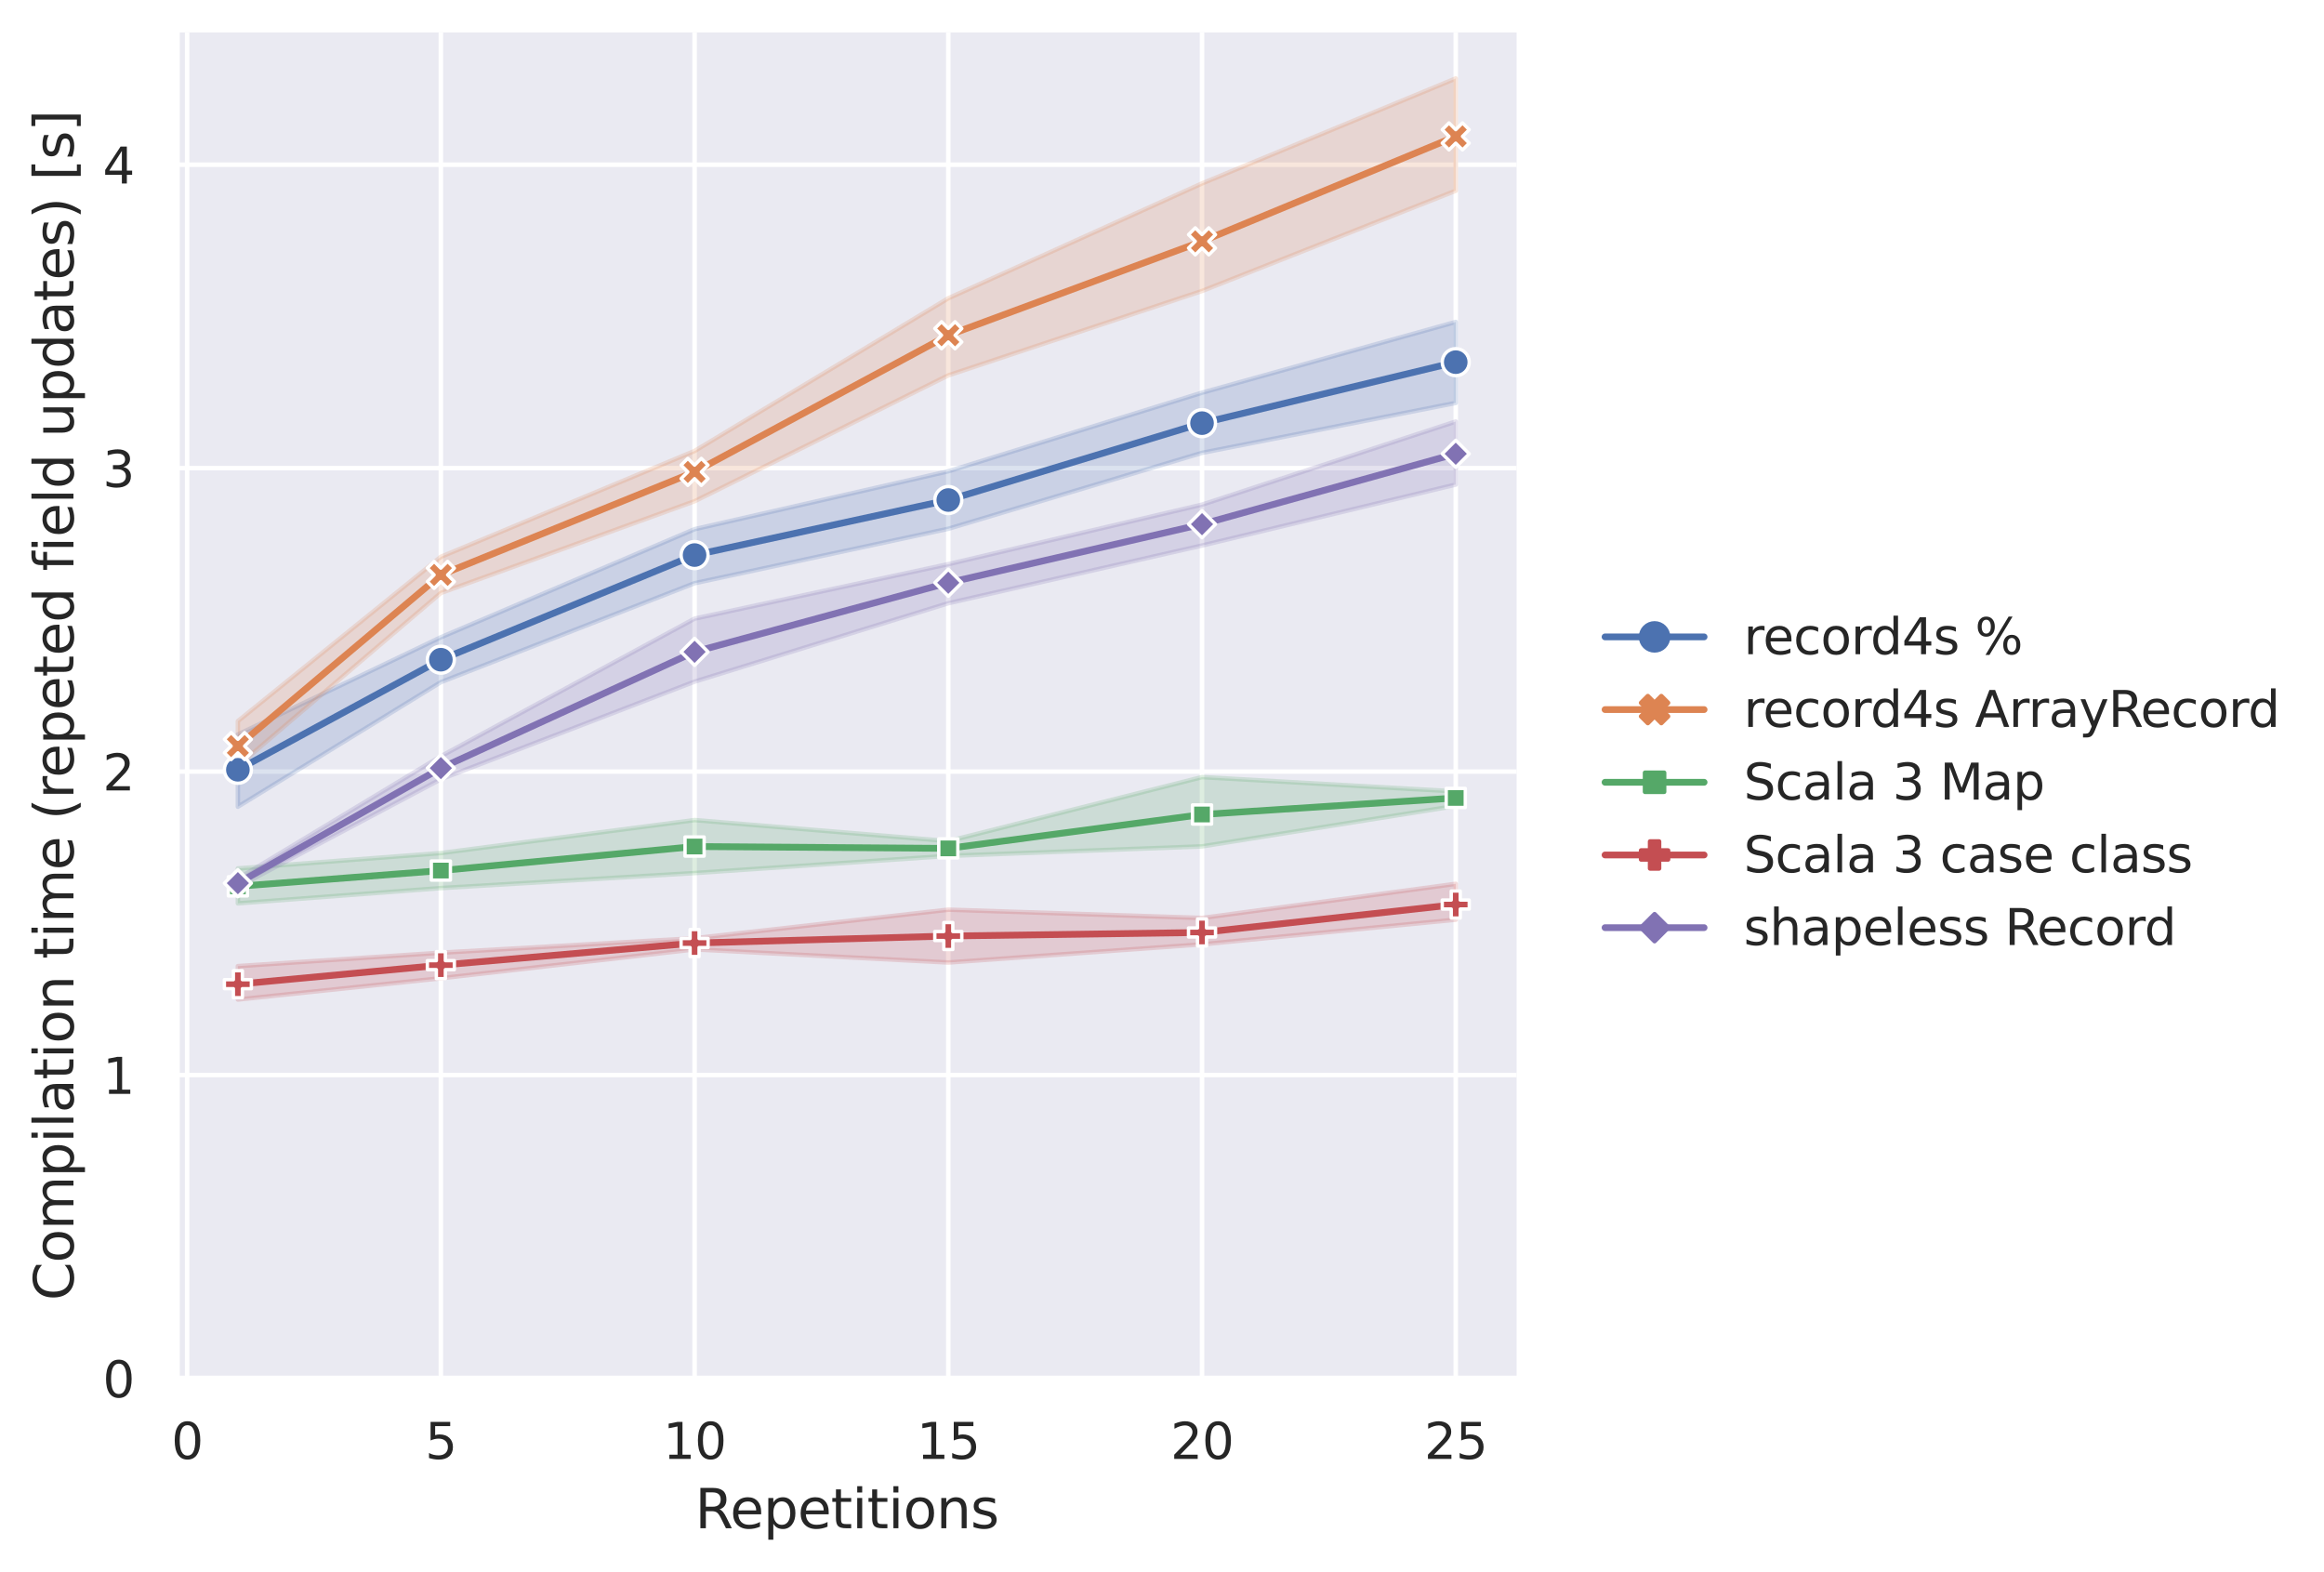 <?xml version="1.0" encoding="utf-8" standalone="no"?>
<!DOCTYPE svg PUBLIC "-//W3C//DTD SVG 1.1//EN"
  "http://www.w3.org/Graphics/SVG/1.1/DTD/svg11.dtd">
<svg xmlns:xlink="http://www.w3.org/1999/xlink" width="516.212pt" height="349.14pt" viewBox="0 0 516.212 349.14" xmlns="http://www.w3.org/2000/svg" version="1.1">
 <defs>
  <style type="text/css">*{stroke-linejoin: round; stroke-linecap: butt}</style>
 </defs>
 <g id="figure_1">
  <g id="patch_1">
   <path d="M 0 349.14 
L 516.212 349.14 
L 516.212 0 
L 0 0 
z
" style="fill: #ffffff"/>
  </g>
  <g id="axes_1">
   <g id="patch_2">
    <path d="M 39.312 306.18 
L 336.878 306.18 
L 336.878 7.2 
L 39.312 7.2 
z
" style="fill: #eaeaf2"/>
   </g>
   <g id="matplotlib.axis_1">
    <g id="xtick_1">
     <g id="line2d_1">
      <path d="M 41.567 306.18 
L 41.567 7.2 
" clip-path="url(#p3377e52794)" style="fill: none; stroke: #ffffff; stroke-linecap: round"/>
     </g>
     <g id="text_1">
      <!-- 0 -->
      <g style="fill: #262626" transform="translate(38.067 324.038) scale(0.11 -0.11)">
       <defs>
        <path id="DejaVuSans-30" d="M 2034 4250 
Q 1547 4250 1301 3770 
Q 1056 3291 1056 2328 
Q 1056 1369 1301 889 
Q 1547 409 2034 409 
Q 2525 409 2770 889 
Q 3016 1369 3016 2328 
Q 3016 3291 2770 3770 
Q 2525 4250 2034 4250 
z
M 2034 4750 
Q 2819 4750 3233 4129 
Q 3647 3509 3647 2328 
Q 3647 1150 3233 529 
Q 2819 -91 2034 -91 
Q 1250 -91 836 529 
Q 422 1150 422 2328 
Q 422 3509 836 4129 
Q 1250 4750 2034 4750 
z
" transform="scale(0.016)"/>
       </defs>
       <use xlink:href="#DejaVuSans-30"/>
      </g>
     </g>
    </g>
    <g id="xtick_2">
     <g id="line2d_2">
      <path d="M 97.924 306.18 
L 97.924 7.2 
" clip-path="url(#p3377e52794)" style="fill: none; stroke: #ffffff; stroke-linecap: round"/>
     </g>
     <g id="text_2">
      <!-- 5 -->
      <g style="fill: #262626" transform="translate(94.424 324.038) scale(0.11 -0.11)">
       <defs>
        <path id="DejaVuSans-35" d="M 691 4666 
L 3169 4666 
L 3169 4134 
L 1269 4134 
L 1269 2991 
Q 1406 3038 1543 3061 
Q 1681 3084 1819 3084 
Q 2600 3084 3056 2656 
Q 3513 2228 3513 1497 
Q 3513 744 3044 326 
Q 2575 -91 1722 -91 
Q 1428 -91 1123 -41 
Q 819 9 494 109 
L 494 744 
Q 775 591 1075 516 
Q 1375 441 1709 441 
Q 2250 441 2565 725 
Q 2881 1009 2881 1497 
Q 2881 1984 2565 2268 
Q 2250 2553 1709 2553 
Q 1456 2553 1204 2497 
Q 953 2441 691 2322 
L 691 4666 
z
" transform="scale(0.016)"/>
       </defs>
       <use xlink:href="#DejaVuSans-35"/>
      </g>
     </g>
    </g>
    <g id="xtick_3">
     <g id="line2d_3">
      <path d="M 154.281 306.18 
L 154.281 7.2 
" clip-path="url(#p3377e52794)" style="fill: none; stroke: #ffffff; stroke-linecap: round"/>
     </g>
     <g id="text_3">
      <!-- 10 -->
      <g style="fill: #262626" transform="translate(147.282 324.038) scale(0.11 -0.11)">
       <defs>
        <path id="DejaVuSans-31" d="M 794 531 
L 1825 531 
L 1825 4091 
L 703 3866 
L 703 4441 
L 1819 4666 
L 2450 4666 
L 2450 531 
L 3481 531 
L 3481 0 
L 794 0 
L 794 531 
z
" transform="scale(0.016)"/>
       </defs>
       <use xlink:href="#DejaVuSans-31"/>
       <use xlink:href="#DejaVuSans-30" x="63.623"/>
      </g>
     </g>
    </g>
    <g id="xtick_4">
     <g id="line2d_4">
      <path d="M 210.638 306.18 
L 210.638 7.2 
" clip-path="url(#p3377e52794)" style="fill: none; stroke: #ffffff; stroke-linecap: round"/>
     </g>
     <g id="text_4">
      <!-- 15 -->
      <g style="fill: #262626" transform="translate(203.639 324.038) scale(0.11 -0.11)">
       <use xlink:href="#DejaVuSans-31"/>
       <use xlink:href="#DejaVuSans-35" x="63.623"/>
      </g>
     </g>
    </g>
    <g id="xtick_5">
     <g id="line2d_5">
      <path d="M 266.995 306.18 
L 266.995 7.2 
" clip-path="url(#p3377e52794)" style="fill: none; stroke: #ffffff; stroke-linecap: round"/>
     </g>
     <g id="text_5">
      <!-- 20 -->
      <g style="fill: #262626" transform="translate(259.996 324.038) scale(0.11 -0.11)">
       <defs>
        <path id="DejaVuSans-32" d="M 1228 531 
L 3431 531 
L 3431 0 
L 469 0 
L 469 531 
Q 828 903 1448 1529 
Q 2069 2156 2228 2338 
Q 2531 2678 2651 2914 
Q 2772 3150 2772 3378 
Q 2772 3750 2511 3984 
Q 2250 4219 1831 4219 
Q 1534 4219 1204 4116 
Q 875 4013 500 3803 
L 500 4441 
Q 881 4594 1212 4672 
Q 1544 4750 1819 4750 
Q 2544 4750 2975 4387 
Q 3406 4025 3406 3419 
Q 3406 3131 3298 2873 
Q 3191 2616 2906 2266 
Q 2828 2175 2409 1742 
Q 1991 1309 1228 531 
z
" transform="scale(0.016)"/>
       </defs>
       <use xlink:href="#DejaVuSans-32"/>
       <use xlink:href="#DejaVuSans-30" x="63.623"/>
      </g>
     </g>
    </g>
    <g id="xtick_6">
     <g id="line2d_6">
      <path d="M 323.352 306.18 
L 323.352 7.2 
" clip-path="url(#p3377e52794)" style="fill: none; stroke: #ffffff; stroke-linecap: round"/>
     </g>
     <g id="text_6">
      <!-- 25 -->
      <g style="fill: #262626" transform="translate(316.353 324.038) scale(0.11 -0.11)">
       <use xlink:href="#DejaVuSans-32"/>
       <use xlink:href="#DejaVuSans-35" x="63.623"/>
      </g>
     </g>
    </g>
    <g id="text_7">
     <!-- Repetitions -->
     <g style="fill: #262626" transform="translate(154.366 339.444) scale(0.12 -0.12)">
      <defs>
       <path id="DejaVuSans-52" d="M 2841 2188 
Q 3044 2119 3236 1894 
Q 3428 1669 3622 1275 
L 4263 0 
L 3584 0 
L 2988 1197 
Q 2756 1666 2539 1819 
Q 2322 1972 1947 1972 
L 1259 1972 
L 1259 0 
L 628 0 
L 628 4666 
L 2053 4666 
Q 2853 4666 3247 4331 
Q 3641 3997 3641 3322 
Q 3641 2881 3436 2590 
Q 3231 2300 2841 2188 
z
M 1259 4147 
L 1259 2491 
L 2053 2491 
Q 2509 2491 2742 2702 
Q 2975 2913 2975 3322 
Q 2975 3731 2742 3939 
Q 2509 4147 2053 4147 
L 1259 4147 
z
" transform="scale(0.016)"/>
       <path id="DejaVuSans-65" d="M 3597 1894 
L 3597 1613 
L 953 1613 
Q 991 1019 1311 708 
Q 1631 397 2203 397 
Q 2534 397 2845 478 
Q 3156 559 3463 722 
L 3463 178 
Q 3153 47 2828 -22 
Q 2503 -91 2169 -91 
Q 1331 -91 842 396 
Q 353 884 353 1716 
Q 353 2575 817 3079 
Q 1281 3584 2069 3584 
Q 2775 3584 3186 3129 
Q 3597 2675 3597 1894 
z
M 3022 2063 
Q 3016 2534 2758 2815 
Q 2500 3097 2075 3097 
Q 1594 3097 1305 2825 
Q 1016 2553 972 2059 
L 3022 2063 
z
" transform="scale(0.016)"/>
       <path id="DejaVuSans-70" d="M 1159 525 
L 1159 -1331 
L 581 -1331 
L 581 3500 
L 1159 3500 
L 1159 2969 
Q 1341 3281 1617 3432 
Q 1894 3584 2278 3584 
Q 2916 3584 3314 3078 
Q 3713 2572 3713 1747 
Q 3713 922 3314 415 
Q 2916 -91 2278 -91 
Q 1894 -91 1617 61 
Q 1341 213 1159 525 
z
M 3116 1747 
Q 3116 2381 2855 2742 
Q 2594 3103 2138 3103 
Q 1681 3103 1420 2742 
Q 1159 2381 1159 1747 
Q 1159 1113 1420 752 
Q 1681 391 2138 391 
Q 2594 391 2855 752 
Q 3116 1113 3116 1747 
z
" transform="scale(0.016)"/>
       <path id="DejaVuSans-74" d="M 1172 4494 
L 1172 3500 
L 2356 3500 
L 2356 3053 
L 1172 3053 
L 1172 1153 
Q 1172 725 1289 603 
Q 1406 481 1766 481 
L 2356 481 
L 2356 0 
L 1766 0 
Q 1100 0 847 248 
Q 594 497 594 1153 
L 594 3053 
L 172 3053 
L 172 3500 
L 594 3500 
L 594 4494 
L 1172 4494 
z
" transform="scale(0.016)"/>
       <path id="DejaVuSans-69" d="M 603 3500 
L 1178 3500 
L 1178 0 
L 603 0 
L 603 3500 
z
M 603 4863 
L 1178 4863 
L 1178 4134 
L 603 4134 
L 603 4863 
z
" transform="scale(0.016)"/>
       <path id="DejaVuSans-6f" d="M 1959 3097 
Q 1497 3097 1228 2736 
Q 959 2375 959 1747 
Q 959 1119 1226 758 
Q 1494 397 1959 397 
Q 2419 397 2687 759 
Q 2956 1122 2956 1747 
Q 2956 2369 2687 2733 
Q 2419 3097 1959 3097 
z
M 1959 3584 
Q 2709 3584 3137 3096 
Q 3566 2609 3566 1747 
Q 3566 888 3137 398 
Q 2709 -91 1959 -91 
Q 1206 -91 779 398 
Q 353 888 353 1747 
Q 353 2609 779 3096 
Q 1206 3584 1959 3584 
z
" transform="scale(0.016)"/>
       <path id="DejaVuSans-6e" d="M 3513 2113 
L 3513 0 
L 2938 0 
L 2938 2094 
Q 2938 2591 2744 2837 
Q 2550 3084 2163 3084 
Q 1697 3084 1428 2787 
Q 1159 2491 1159 1978 
L 1159 0 
L 581 0 
L 581 3500 
L 1159 3500 
L 1159 2956 
Q 1366 3272 1645 3428 
Q 1925 3584 2291 3584 
Q 2894 3584 3203 3211 
Q 3513 2838 3513 2113 
z
" transform="scale(0.016)"/>
       <path id="DejaVuSans-73" d="M 2834 3397 
L 2834 2853 
Q 2591 2978 2328 3040 
Q 2066 3103 1784 3103 
Q 1356 3103 1142 2972 
Q 928 2841 928 2578 
Q 928 2378 1081 2264 
Q 1234 2150 1697 2047 
L 1894 2003 
Q 2506 1872 2764 1633 
Q 3022 1394 3022 966 
Q 3022 478 2636 193 
Q 2250 -91 1575 -91 
Q 1294 -91 989 -36 
Q 684 19 347 128 
L 347 722 
Q 666 556 975 473 
Q 1284 391 1588 391 
Q 1994 391 2212 530 
Q 2431 669 2431 922 
Q 2431 1156 2273 1281 
Q 2116 1406 1581 1522 
L 1381 1569 
Q 847 1681 609 1914 
Q 372 2147 372 2553 
Q 372 3047 722 3315 
Q 1072 3584 1716 3584 
Q 2034 3584 2315 3537 
Q 2597 3491 2834 3397 
z
" transform="scale(0.016)"/>
      </defs>
      <use xlink:href="#DejaVuSans-52"/>
      <use xlink:href="#DejaVuSans-65" x="64.982"/>
      <use xlink:href="#DejaVuSans-70" x="126.506"/>
      <use xlink:href="#DejaVuSans-65" x="189.982"/>
      <use xlink:href="#DejaVuSans-74" x="251.506"/>
      <use xlink:href="#DejaVuSans-69" x="290.715"/>
      <use xlink:href="#DejaVuSans-74" x="318.498"/>
      <use xlink:href="#DejaVuSans-69" x="357.707"/>
      <use xlink:href="#DejaVuSans-6f" x="385.49"/>
      <use xlink:href="#DejaVuSans-6e" x="446.672"/>
      <use xlink:href="#DejaVuSans-73" x="510.051"/>
     </g>
    </g>
   </g>
   <g id="matplotlib.axis_2">
    <g id="ytick_1">
     <g id="line2d_7">
      <path d="M 39.312 306.18 
L 336.878 306.18 
" clip-path="url(#p3377e52794)" style="fill: none; stroke: #ffffff; stroke-linecap: round"/>
     </g>
     <g id="text_8">
      <!-- 0 -->
      <g style="fill: #262626" transform="translate(22.814 310.359) scale(0.11 -0.11)">
       <use xlink:href="#DejaVuSans-30"/>
      </g>
     </g>
    </g>
    <g id="ytick_2">
     <g id="line2d_8">
      <path d="M 39.312 238.781 
L 336.878 238.781 
" clip-path="url(#p3377e52794)" style="fill: none; stroke: #ffffff; stroke-linecap: round"/>
     </g>
     <g id="text_9">
      <!-- 1 -->
      <g style="fill: #262626" transform="translate(22.814 242.96) scale(0.11 -0.11)">
       <use xlink:href="#DejaVuSans-31"/>
      </g>
     </g>
    </g>
    <g id="ytick_3">
     <g id="line2d_9">
      <path d="M 39.312 171.382 
L 336.878 171.382 
" clip-path="url(#p3377e52794)" style="fill: none; stroke: #ffffff; stroke-linecap: round"/>
     </g>
     <g id="text_10">
      <!-- 2 -->
      <g style="fill: #262626" transform="translate(22.814 175.561) scale(0.11 -0.11)">
       <use xlink:href="#DejaVuSans-32"/>
      </g>
     </g>
    </g>
    <g id="ytick_4">
     <g id="line2d_10">
      <path d="M 39.312 103.983 
L 336.878 103.983 
" clip-path="url(#p3377e52794)" style="fill: none; stroke: #ffffff; stroke-linecap: round"/>
     </g>
     <g id="text_11">
      <!-- 3 -->
      <g style="fill: #262626" transform="translate(22.814 108.162) scale(0.11 -0.11)">
       <defs>
        <path id="DejaVuSans-33" d="M 2597 2516 
Q 3050 2419 3304 2112 
Q 3559 1806 3559 1356 
Q 3559 666 3084 287 
Q 2609 -91 1734 -91 
Q 1441 -91 1130 -33 
Q 819 25 488 141 
L 488 750 
Q 750 597 1062 519 
Q 1375 441 1716 441 
Q 2309 441 2620 675 
Q 2931 909 2931 1356 
Q 2931 1769 2642 2001 
Q 2353 2234 1838 2234 
L 1294 2234 
L 1294 2753 
L 1863 2753 
Q 2328 2753 2575 2939 
Q 2822 3125 2822 3475 
Q 2822 3834 2567 4026 
Q 2313 4219 1838 4219 
Q 1578 4219 1281 4162 
Q 984 4106 628 3988 
L 628 4550 
Q 988 4650 1302 4700 
Q 1616 4750 1894 4750 
Q 2613 4750 3031 4423 
Q 3450 4097 3450 3541 
Q 3450 3153 3228 2886 
Q 3006 2619 2597 2516 
z
" transform="scale(0.016)"/>
       </defs>
       <use xlink:href="#DejaVuSans-33"/>
      </g>
     </g>
    </g>
    <g id="ytick_5">
     <g id="line2d_11">
      <path d="M 39.312 36.584 
L 336.878 36.584 
" clip-path="url(#p3377e52794)" style="fill: none; stroke: #ffffff; stroke-linecap: round"/>
     </g>
     <g id="text_12">
      <!-- 4 -->
      <g style="fill: #262626" transform="translate(22.814 40.764) scale(0.11 -0.11)">
       <defs>
        <path id="DejaVuSans-34" d="M 2419 4116 
L 825 1625 
L 2419 1625 
L 2419 4116 
z
M 2253 4666 
L 3047 4666 
L 3047 1625 
L 3713 1625 
L 3713 1100 
L 3047 1100 
L 3047 0 
L 2419 0 
L 2419 1100 
L 313 1100 
L 313 1709 
L 2253 4666 
z
" transform="scale(0.016)"/>
       </defs>
       <use xlink:href="#DejaVuSans-34"/>
      </g>
     </g>
    </g>
    <g id="text_13">
     <!-- Compilation time (repeted field updates) [s] -->
     <g style="fill: #262626" transform="translate(16.318 288.878) rotate(-90) scale(0.12 -0.12)">
      <defs>
       <path id="DejaVuSans-43" d="M 4122 4306 
L 4122 3641 
Q 3803 3938 3442 4084 
Q 3081 4231 2675 4231 
Q 1875 4231 1450 3742 
Q 1025 3253 1025 2328 
Q 1025 1406 1450 917 
Q 1875 428 2675 428 
Q 3081 428 3442 575 
Q 3803 722 4122 1019 
L 4122 359 
Q 3791 134 3420 21 
Q 3050 -91 2638 -91 
Q 1578 -91 968 557 
Q 359 1206 359 2328 
Q 359 3453 968 4101 
Q 1578 4750 2638 4750 
Q 3056 4750 3426 4639 
Q 3797 4528 4122 4306 
z
" transform="scale(0.016)"/>
       <path id="DejaVuSans-6d" d="M 3328 2828 
Q 3544 3216 3844 3400 
Q 4144 3584 4550 3584 
Q 5097 3584 5394 3201 
Q 5691 2819 5691 2113 
L 5691 0 
L 5113 0 
L 5113 2094 
Q 5113 2597 4934 2840 
Q 4756 3084 4391 3084 
Q 3944 3084 3684 2787 
Q 3425 2491 3425 1978 
L 3425 0 
L 2847 0 
L 2847 2094 
Q 2847 2600 2669 2842 
Q 2491 3084 2119 3084 
Q 1678 3084 1418 2786 
Q 1159 2488 1159 1978 
L 1159 0 
L 581 0 
L 581 3500 
L 1159 3500 
L 1159 2956 
Q 1356 3278 1631 3431 
Q 1906 3584 2284 3584 
Q 2666 3584 2933 3390 
Q 3200 3197 3328 2828 
z
" transform="scale(0.016)"/>
       <path id="DejaVuSans-6c" d="M 603 4863 
L 1178 4863 
L 1178 0 
L 603 0 
L 603 4863 
z
" transform="scale(0.016)"/>
       <path id="DejaVuSans-61" d="M 2194 1759 
Q 1497 1759 1228 1600 
Q 959 1441 959 1056 
Q 959 750 1161 570 
Q 1363 391 1709 391 
Q 2188 391 2477 730 
Q 2766 1069 2766 1631 
L 2766 1759 
L 2194 1759 
z
M 3341 1997 
L 3341 0 
L 2766 0 
L 2766 531 
Q 2569 213 2275 61 
Q 1981 -91 1556 -91 
Q 1019 -91 701 211 
Q 384 513 384 1019 
Q 384 1609 779 1909 
Q 1175 2209 1959 2209 
L 2766 2209 
L 2766 2266 
Q 2766 2663 2505 2880 
Q 2244 3097 1772 3097 
Q 1472 3097 1187 3025 
Q 903 2953 641 2809 
L 641 3341 
Q 956 3463 1253 3523 
Q 1550 3584 1831 3584 
Q 2591 3584 2966 3190 
Q 3341 2797 3341 1997 
z
" transform="scale(0.016)"/>
       <path id="DejaVuSans-20" transform="scale(0.016)"/>
       <path id="DejaVuSans-28" d="M 1984 4856 
Q 1566 4138 1362 3434 
Q 1159 2731 1159 2009 
Q 1159 1288 1364 580 
Q 1569 -128 1984 -844 
L 1484 -844 
Q 1016 -109 783 600 
Q 550 1309 550 2009 
Q 550 2706 781 3412 
Q 1013 4119 1484 4856 
L 1984 4856 
z
" transform="scale(0.016)"/>
       <path id="DejaVuSans-72" d="M 2631 2963 
Q 2534 3019 2420 3045 
Q 2306 3072 2169 3072 
Q 1681 3072 1420 2755 
Q 1159 2438 1159 1844 
L 1159 0 
L 581 0 
L 581 3500 
L 1159 3500 
L 1159 2956 
Q 1341 3275 1631 3429 
Q 1922 3584 2338 3584 
Q 2397 3584 2469 3576 
Q 2541 3569 2628 3553 
L 2631 2963 
z
" transform="scale(0.016)"/>
       <path id="DejaVuSans-64" d="M 2906 2969 
L 2906 4863 
L 3481 4863 
L 3481 0 
L 2906 0 
L 2906 525 
Q 2725 213 2448 61 
Q 2172 -91 1784 -91 
Q 1150 -91 751 415 
Q 353 922 353 1747 
Q 353 2572 751 3078 
Q 1150 3584 1784 3584 
Q 2172 3584 2448 3432 
Q 2725 3281 2906 2969 
z
M 947 1747 
Q 947 1113 1208 752 
Q 1469 391 1925 391 
Q 2381 391 2643 752 
Q 2906 1113 2906 1747 
Q 2906 2381 2643 2742 
Q 2381 3103 1925 3103 
Q 1469 3103 1208 2742 
Q 947 2381 947 1747 
z
" transform="scale(0.016)"/>
       <path id="DejaVuSans-66" d="M 2375 4863 
L 2375 4384 
L 1825 4384 
Q 1516 4384 1395 4259 
Q 1275 4134 1275 3809 
L 1275 3500 
L 2222 3500 
L 2222 3053 
L 1275 3053 
L 1275 0 
L 697 0 
L 697 3053 
L 147 3053 
L 147 3500 
L 697 3500 
L 697 3744 
Q 697 4328 969 4595 
Q 1241 4863 1831 4863 
L 2375 4863 
z
" transform="scale(0.016)"/>
       <path id="DejaVuSans-75" d="M 544 1381 
L 544 3500 
L 1119 3500 
L 1119 1403 
Q 1119 906 1312 657 
Q 1506 409 1894 409 
Q 2359 409 2629 706 
Q 2900 1003 2900 1516 
L 2900 3500 
L 3475 3500 
L 3475 0 
L 2900 0 
L 2900 538 
Q 2691 219 2414 64 
Q 2138 -91 1772 -91 
Q 1169 -91 856 284 
Q 544 659 544 1381 
z
M 1991 3584 
L 1991 3584 
z
" transform="scale(0.016)"/>
       <path id="DejaVuSans-29" d="M 513 4856 
L 1013 4856 
Q 1481 4119 1714 3412 
Q 1947 2706 1947 2009 
Q 1947 1309 1714 600 
Q 1481 -109 1013 -844 
L 513 -844 
Q 928 -128 1133 580 
Q 1338 1288 1338 2009 
Q 1338 2731 1133 3434 
Q 928 4138 513 4856 
z
" transform="scale(0.016)"/>
       <path id="DejaVuSans-5b" d="M 550 4863 
L 1875 4863 
L 1875 4416 
L 1125 4416 
L 1125 -397 
L 1875 -397 
L 1875 -844 
L 550 -844 
L 550 4863 
z
" transform="scale(0.016)"/>
       <path id="DejaVuSans-5d" d="M 1947 4863 
L 1947 -844 
L 622 -844 
L 622 -397 
L 1369 -397 
L 1369 4416 
L 622 4416 
L 622 4863 
L 1947 4863 
z
" transform="scale(0.016)"/>
      </defs>
      <use xlink:href="#DejaVuSans-43"/>
      <use xlink:href="#DejaVuSans-6f" x="69.824"/>
      <use xlink:href="#DejaVuSans-6d" x="131.006"/>
      <use xlink:href="#DejaVuSans-70" x="228.418"/>
      <use xlink:href="#DejaVuSans-69" x="291.895"/>
      <use xlink:href="#DejaVuSans-6c" x="319.678"/>
      <use xlink:href="#DejaVuSans-61" x="347.461"/>
      <use xlink:href="#DejaVuSans-74" x="408.74"/>
      <use xlink:href="#DejaVuSans-69" x="447.949"/>
      <use xlink:href="#DejaVuSans-6f" x="475.732"/>
      <use xlink:href="#DejaVuSans-6e" x="536.914"/>
      <use xlink:href="#DejaVuSans-20" x="600.293"/>
      <use xlink:href="#DejaVuSans-74" x="632.08"/>
      <use xlink:href="#DejaVuSans-69" x="671.289"/>
      <use xlink:href="#DejaVuSans-6d" x="699.072"/>
      <use xlink:href="#DejaVuSans-65" x="796.484"/>
      <use xlink:href="#DejaVuSans-20" x="858.008"/>
      <use xlink:href="#DejaVuSans-28" x="889.795"/>
      <use xlink:href="#DejaVuSans-72" x="928.809"/>
      <use xlink:href="#DejaVuSans-65" x="967.672"/>
      <use xlink:href="#DejaVuSans-70" x="1029.195"/>
      <use xlink:href="#DejaVuSans-65" x="1092.672"/>
      <use xlink:href="#DejaVuSans-74" x="1154.195"/>
      <use xlink:href="#DejaVuSans-65" x="1193.404"/>
      <use xlink:href="#DejaVuSans-64" x="1254.928"/>
      <use xlink:href="#DejaVuSans-20" x="1318.404"/>
      <use xlink:href="#DejaVuSans-66" x="1350.191"/>
      <use xlink:href="#DejaVuSans-69" x="1385.396"/>
      <use xlink:href="#DejaVuSans-65" x="1413.18"/>
      <use xlink:href="#DejaVuSans-6c" x="1474.703"/>
      <use xlink:href="#DejaVuSans-64" x="1502.486"/>
      <use xlink:href="#DejaVuSans-20" x="1565.963"/>
      <use xlink:href="#DejaVuSans-75" x="1597.75"/>
      <use xlink:href="#DejaVuSans-70" x="1661.129"/>
      <use xlink:href="#DejaVuSans-64" x="1724.605"/>
      <use xlink:href="#DejaVuSans-61" x="1788.082"/>
      <use xlink:href="#DejaVuSans-74" x="1849.361"/>
      <use xlink:href="#DejaVuSans-65" x="1888.57"/>
      <use xlink:href="#DejaVuSans-73" x="1950.094"/>
      <use xlink:href="#DejaVuSans-29" x="2002.193"/>
      <use xlink:href="#DejaVuSans-20" x="2041.207"/>
      <use xlink:href="#DejaVuSans-5b" x="2072.994"/>
      <use xlink:href="#DejaVuSans-73" x="2112.008"/>
      <use xlink:href="#DejaVuSans-5d" x="2164.107"/>
     </g>
    </g>
   </g>
   <g id="PolyCollection_1">
    <defs>
     <path id="mfe5382c18d" d="M 52.838 -186.001 
L 52.838 -169.958 
L 97.924 -197.625 
L 154.281 -219.6 
L 210.638 -231.691 
L 266.995 -248.555 
L 323.352 -259.639 
L 323.352 -277.627 
L 323.352 -277.627 
L 266.995 -261.917 
L 210.638 -244.463 
L 154.281 -231.602 
L 97.924 -207.594 
L 52.838 -186.001 
z
" style="stroke: #4c72b0; stroke-opacity: 0.2"/>
    </defs>
    <g clip-path="url(#p3377e52794)">
     <use xlink:href="#mfe5382c18d" x="0" y="349.14" style="fill: #4c72b0; fill-opacity: 0.2; stroke: #4c72b0; stroke-opacity: 0.2"/>
    </g>
   </g>
   <g id="PolyCollection_2">
    <defs>
     <path id="m9efca1a2ec" d="M 52.838 -188.966 
L 52.838 -179.026 
L 97.924 -217.433 
L 154.281 -237.805 
L 210.638 -265.762 
L 266.995 -284.508 
L 323.352 -306.773 
L 323.352 -331.711 
L 323.352 -331.711 
L 266.995 -308.397 
L 210.638 -282.886 
L 154.281 -248.973 
L 97.924 -225.465 
L 52.838 -188.966 
z
" style="stroke: #dd8452; stroke-opacity: 0.2"/>
    </defs>
    <g clip-path="url(#p3377e52794)">
     <use xlink:href="#m9efca1a2ec" x="0" y="349.14" style="fill: #dd8452; fill-opacity: 0.2; stroke: #dd8452; stroke-opacity: 0.2"/>
    </g>
   </g>
   <g id="PolyCollection_3">
    <defs>
     <path id="m677432e26a" d="M 52.838 -156.244 
L 52.838 -148.488 
L 97.924 -151.883 
L 154.281 -155.221 
L 210.638 -159.036 
L 266.995 -161.146 
L 323.352 -170.128 
L 323.352 -173.353 
L 323.352 -173.353 
L 266.995 -176.532 
L 210.638 -162.316 
L 154.281 -166.99 
L 97.924 -159.661 
L 52.838 -156.244 
z
" style="stroke: #55a868; stroke-opacity: 0.2"/>
    </defs>
    <g clip-path="url(#p3377e52794)">
     <use xlink:href="#m677432e26a" x="0" y="349.14" style="fill: #55a868; fill-opacity: 0.2; stroke: #55a868; stroke-opacity: 0.2"/>
    </g>
   </g>
   <g id="PolyCollection_4">
    <defs>
     <path id="mc8ab995fd1" d="M 52.838 -134.549 
L 52.838 -127.128 
L 97.924 -131.854 
L 154.281 -138.272 
L 210.638 -135.351 
L 266.995 -139.391 
L 323.352 -144.865 
L 323.352 -152.826 
L 323.352 -152.826 
L 266.995 -145.242 
L 210.638 -147.085 
L 154.281 -140.743 
L 97.924 -137.533 
L 52.838 -134.549 
z
" style="stroke: #c44e52; stroke-opacity: 0.2"/>
    </defs>
    <g clip-path="url(#p3377e52794)">
     <use xlink:href="#mc8ab995fd1" x="0" y="349.14" style="fill: #c44e52; fill-opacity: 0.2; stroke: #c44e52; stroke-opacity: 0.2"/>
    </g>
   </g>
   <g id="PolyCollection_5">
    <defs>
     <path id="m67814acccb" d="M 52.838 -153.967 
L 52.838 -152.15 
L 97.924 -176.064 
L 154.281 -197.74 
L 210.638 -215.154 
L 266.995 -227.972 
L 323.352 -241.509 
L 323.352 -255.508 
L 323.352 -255.508 
L 266.995 -237.052 
L 210.638 -223.831 
L 154.281 -211.732 
L 97.924 -181.168 
L 52.838 -153.967 
z
" style="stroke: #8172b3; stroke-opacity: 0.2"/>
    </defs>
    <g clip-path="url(#p3377e52794)">
     <use xlink:href="#m67814acccb" x="0" y="349.14" style="fill: #8172b3; fill-opacity: 0.2; stroke: #8172b3; stroke-opacity: 0.2"/>
    </g>
   </g>
   <g id="line2d_12">
    <path d="M 52.838 170.979 
L 97.924 146.53 
L 154.281 123.291 
L 210.638 111.063 
L 266.995 93.989 
L 323.352 80.439 
" clip-path="url(#p3377e52794)" style="fill: none; stroke: #4c72b0; stroke-width: 1.5; stroke-linecap: round"/>
    <defs>
     <path id="m82f470c5bf" d="M 0 3 
C 0.796 3 1.559 2.684 2.121 2.121 
C 2.684 1.559 3 0.796 3 0 
C 3 -0.796 2.684 -1.559 2.121 -2.121 
C 1.559 -2.684 0.796 -3 0 -3 
C -0.796 -3 -1.559 -2.684 -2.121 -2.121 
C -2.684 -1.559 -3 -0.796 -3 0 
C -3 0.796 -2.684 1.559 -2.121 2.121 
C -1.559 2.684 -0.796 3 0 3 
z
" style="stroke: #ffffff; stroke-width: 0.75"/>
    </defs>
    <g clip-path="url(#p3377e52794)">
     <use xlink:href="#m82f470c5bf" x="52.838" y="170.979" style="fill: #4c72b0; stroke: #ffffff; stroke-width: 0.75"/>
     <use xlink:href="#m82f470c5bf" x="97.924" y="146.53" style="fill: #4c72b0; stroke: #ffffff; stroke-width: 0.75"/>
     <use xlink:href="#m82f470c5bf" x="154.281" y="123.291" style="fill: #4c72b0; stroke: #ffffff; stroke-width: 0.75"/>
     <use xlink:href="#m82f470c5bf" x="210.638" y="111.063" style="fill: #4c72b0; stroke: #ffffff; stroke-width: 0.75"/>
     <use xlink:href="#m82f470c5bf" x="266.995" y="93.989" style="fill: #4c72b0; stroke: #ffffff; stroke-width: 0.75"/>
     <use xlink:href="#m82f470c5bf" x="323.352" y="80.439" style="fill: #4c72b0; stroke: #ffffff; stroke-width: 0.75"/>
    </g>
   </g>
   <g id="line2d_13">
    <path d="M 52.838 165.713 
L 97.924 127.691 
L 154.281 104.817 
L 210.638 74.463 
L 266.995 53.607 
L 323.352 30.297 
" clip-path="url(#p3377e52794)" style="fill: none; stroke: #dd8452; stroke-width: 1.5; stroke-linecap: round"/>
    <defs>
     <path id="mc3eb398647" d="M -1.5 3 
L 0 1.5 
L 1.5 3 
L 3 1.5 
L 1.5 0 
L 3 -1.5 
L 1.5 -3 
L 0 -1.5 
L -1.5 -3 
L -3 -1.5 
L -1.5 0 
L -3 1.5 
z
" style="stroke: #ffffff; stroke-width: 0.75; stroke-linejoin: miter"/>
    </defs>
    <g clip-path="url(#p3377e52794)">
     <use xlink:href="#mc3eb398647" x="52.838" y="165.713" style="fill: #dd8452; stroke: #ffffff; stroke-width: 0.75; stroke-linejoin: miter"/>
     <use xlink:href="#mc3eb398647" x="97.924" y="127.691" style="fill: #dd8452; stroke: #ffffff; stroke-width: 0.75; stroke-linejoin: miter"/>
     <use xlink:href="#mc3eb398647" x="154.281" y="104.817" style="fill: #dd8452; stroke: #ffffff; stroke-width: 0.75; stroke-linejoin: miter"/>
     <use xlink:href="#mc3eb398647" x="210.638" y="74.463" style="fill: #dd8452; stroke: #ffffff; stroke-width: 0.75; stroke-linejoin: miter"/>
     <use xlink:href="#mc3eb398647" x="266.995" y="53.607" style="fill: #dd8452; stroke: #ffffff; stroke-width: 0.75; stroke-linejoin: miter"/>
     <use xlink:href="#mc3eb398647" x="323.352" y="30.297" style="fill: #dd8452; stroke: #ffffff; stroke-width: 0.75; stroke-linejoin: miter"/>
    </g>
   </g>
   <g id="line2d_14">
    <path d="M 52.838 196.869 
L 97.924 193.367 
L 154.281 188.029 
L 210.638 188.439 
L 266.995 180.911 
L 323.352 177.241 
" clip-path="url(#p3377e52794)" style="fill: none; stroke: #55a868; stroke-width: 1.5; stroke-linecap: round"/>
    <defs>
     <path id="m33123fdd70" d="M -2.121 -2.121 
L -2.121 2.121 
L 2.121 2.121 
L 2.121 -2.121 
z
" style="stroke: #ffffff; stroke-width: 0.75; stroke-linejoin: miter"/>
    </defs>
    <g clip-path="url(#p3377e52794)">
     <use xlink:href="#m33123fdd70" x="52.838" y="196.869" style="fill: #55a868; stroke: #ffffff; stroke-width: 0.75; stroke-linejoin: miter"/>
     <use xlink:href="#m33123fdd70" x="97.924" y="193.367" style="fill: #55a868; stroke: #ffffff; stroke-width: 0.75; stroke-linejoin: miter"/>
     <use xlink:href="#m33123fdd70" x="154.281" y="188.029" style="fill: #55a868; stroke: #ffffff; stroke-width: 0.75; stroke-linejoin: miter"/>
     <use xlink:href="#m33123fdd70" x="210.638" y="188.439" style="fill: #55a868; stroke: #ffffff; stroke-width: 0.75; stroke-linejoin: miter"/>
     <use xlink:href="#m33123fdd70" x="266.995" y="180.911" style="fill: #55a868; stroke: #ffffff; stroke-width: 0.75; stroke-linejoin: miter"/>
     <use xlink:href="#m33123fdd70" x="323.352" y="177.241" style="fill: #55a868; stroke: #ffffff; stroke-width: 0.75; stroke-linejoin: miter"/>
    </g>
   </g>
   <g id="line2d_15">
    <path d="M 52.838 218.602 
L 97.924 214.373 
L 154.281 209.462 
L 210.638 207.906 
L 266.995 207.119 
L 323.352 200.911 
" clip-path="url(#p3377e52794)" style="fill: none; stroke: #c44e52; stroke-width: 1.5; stroke-linecap: round"/>
    <defs>
     <path id="m3184dfcd1a" d="M -1 3 
L 1 3 
L 1 1 
L 3 1 
L 3 -1 
L 1 -1 
L 1 -3 
L -1 -3 
L -1 -1 
L -3 -1 
L -3 1 
L -1 1 
z
" style="stroke: #ffffff; stroke-width: 0.75; stroke-linejoin: miter"/>
    </defs>
    <g clip-path="url(#p3377e52794)">
     <use xlink:href="#m3184dfcd1a" x="52.838" y="218.602" style="fill: #c44e52; stroke: #ffffff; stroke-width: 0.75; stroke-linejoin: miter"/>
     <use xlink:href="#m3184dfcd1a" x="97.924" y="214.373" style="fill: #c44e52; stroke: #ffffff; stroke-width: 0.75; stroke-linejoin: miter"/>
     <use xlink:href="#m3184dfcd1a" x="154.281" y="209.462" style="fill: #c44e52; stroke: #ffffff; stroke-width: 0.75; stroke-linejoin: miter"/>
     <use xlink:href="#m3184dfcd1a" x="210.638" y="207.906" style="fill: #c44e52; stroke: #ffffff; stroke-width: 0.75; stroke-linejoin: miter"/>
     <use xlink:href="#m3184dfcd1a" x="266.995" y="207.119" style="fill: #c44e52; stroke: #ffffff; stroke-width: 0.75; stroke-linejoin: miter"/>
     <use xlink:href="#m3184dfcd1a" x="323.352" y="200.911" style="fill: #c44e52; stroke: #ffffff; stroke-width: 0.75; stroke-linejoin: miter"/>
    </g>
   </g>
   <g id="line2d_16">
    <path d="M 52.838 196.165 
L 97.924 170.609 
L 154.281 144.785 
L 210.638 129.436 
L 266.995 116.436 
L 323.352 100.79 
" clip-path="url(#p3377e52794)" style="fill: none; stroke: #8172b3; stroke-width: 1.5; stroke-linecap: round"/>
    <defs>
     <path id="m8585e4ef46" d="M 0 -3 
L -3 -0 
L -0 3 
L 3 0 
z
" style="stroke: #ffffff; stroke-width: 0.75; stroke-linejoin: miter"/>
    </defs>
    <g clip-path="url(#p3377e52794)">
     <use xlink:href="#m8585e4ef46" x="52.838" y="196.165" style="fill: #8172b3; stroke: #ffffff; stroke-width: 0.75; stroke-linejoin: miter"/>
     <use xlink:href="#m8585e4ef46" x="97.924" y="170.609" style="fill: #8172b3; stroke: #ffffff; stroke-width: 0.75; stroke-linejoin: miter"/>
     <use xlink:href="#m8585e4ef46" x="154.281" y="144.785" style="fill: #8172b3; stroke: #ffffff; stroke-width: 0.75; stroke-linejoin: miter"/>
     <use xlink:href="#m8585e4ef46" x="210.638" y="129.436" style="fill: #8172b3; stroke: #ffffff; stroke-width: 0.75; stroke-linejoin: miter"/>
     <use xlink:href="#m8585e4ef46" x="266.995" y="116.436" style="fill: #8172b3; stroke: #ffffff; stroke-width: 0.75; stroke-linejoin: miter"/>
     <use xlink:href="#m8585e4ef46" x="323.352" y="100.79" style="fill: #8172b3; stroke: #ffffff; stroke-width: 0.75; stroke-linejoin: miter"/>
    </g>
   </g>
   <g id="line2d_17"/>
   <g id="line2d_18"/>
   <g id="line2d_19"/>
   <g id="line2d_20"/>
   <g id="line2d_21"/>
   <g id="patch_3">
    <path d="M 39.312 306.18 
L 39.312 7.2 
" style="fill: none; stroke: #ffffff; stroke-width: 1.25; stroke-linejoin: miter; stroke-linecap: square"/>
   </g>
   <g id="patch_4">
    <path d="M 39.312 306.18 
L 336.878 306.18 
" style="fill: none; stroke: #ffffff; stroke-width: 1.25; stroke-linejoin: miter; stroke-linecap: square"/>
   </g>
  </g>
  <g id="legend_1">
   <g id="line2d_22">
    <path d="M 356.517 141.463 
L 367.517 141.463 
L 378.517 141.463 
" style="fill: none; stroke: #4c72b0; stroke-width: 1.5; stroke-linecap: round"/>
    <defs>
     <path id="m086cda90bc" d="M 0 3 
C 0.796 3 1.559 2.684 2.121 2.121 
C 2.684 1.559 3 0.796 3 0 
C 3 -0.796 2.684 -1.559 2.121 -2.121 
C 1.559 -2.684 0.796 -3 0 -3 
C -0.796 -3 -1.559 -2.684 -2.121 -2.121 
C -2.684 -1.559 -3 -0.796 -3 0 
C -3 0.796 -2.684 1.559 -2.121 2.121 
C -1.559 2.684 -0.796 3 0 3 
z
" style="stroke: #4c72b0"/>
    </defs>
    <g>
     <use xlink:href="#m086cda90bc" x="367.517" y="141.463" style="fill: #4c72b0; stroke: #4c72b0"/>
    </g>
   </g>
   <g id="text_14">
    <!-- record4s % -->
    <g style="fill: #262626" transform="translate(387.317 145.313) scale(0.11 -0.11)">
     <defs>
      <path id="DejaVuSans-63" d="M 3122 3366 
L 3122 2828 
Q 2878 2963 2633 3030 
Q 2388 3097 2138 3097 
Q 1578 3097 1268 2742 
Q 959 2388 959 1747 
Q 959 1106 1268 751 
Q 1578 397 2138 397 
Q 2388 397 2633 464 
Q 2878 531 3122 666 
L 3122 134 
Q 2881 22 2623 -34 
Q 2366 -91 2075 -91 
Q 1284 -91 818 406 
Q 353 903 353 1747 
Q 353 2603 823 3093 
Q 1294 3584 2113 3584 
Q 2378 3584 2631 3529 
Q 2884 3475 3122 3366 
z
" transform="scale(0.016)"/>
      <path id="DejaVuSans-25" d="M 4653 2053 
Q 4381 2053 4226 1822 
Q 4072 1591 4072 1178 
Q 4072 772 4226 539 
Q 4381 306 4653 306 
Q 4919 306 5073 539 
Q 5228 772 5228 1178 
Q 5228 1588 5073 1820 
Q 4919 2053 4653 2053 
z
M 4653 2450 
Q 5147 2450 5437 2106 
Q 5728 1763 5728 1178 
Q 5728 594 5436 251 
Q 5144 -91 4653 -91 
Q 4153 -91 3862 251 
Q 3572 594 3572 1178 
Q 3572 1766 3864 2108 
Q 4156 2450 4653 2450 
z
M 1428 4353 
Q 1159 4353 1004 4120 
Q 850 3888 850 3481 
Q 850 3069 1003 2837 
Q 1156 2606 1428 2606 
Q 1700 2606 1854 2837 
Q 2009 3069 2009 3481 
Q 2009 3884 1853 4118 
Q 1697 4353 1428 4353 
z
M 4250 4750 
L 4750 4750 
L 1831 -91 
L 1331 -91 
L 4250 4750 
z
M 1428 4750 
Q 1922 4750 2215 4408 
Q 2509 4066 2509 3481 
Q 2509 2891 2217 2550 
Q 1925 2209 1428 2209 
Q 931 2209 642 2551 
Q 353 2894 353 3481 
Q 353 4063 643 4406 
Q 934 4750 1428 4750 
z
" transform="scale(0.016)"/>
     </defs>
     <use xlink:href="#DejaVuSans-72"/>
     <use xlink:href="#DejaVuSans-65" x="38.863"/>
     <use xlink:href="#DejaVuSans-63" x="100.387"/>
     <use xlink:href="#DejaVuSans-6f" x="155.367"/>
     <use xlink:href="#DejaVuSans-72" x="216.549"/>
     <use xlink:href="#DejaVuSans-64" x="255.912"/>
     <use xlink:href="#DejaVuSans-34" x="319.389"/>
     <use xlink:href="#DejaVuSans-73" x="383.012"/>
     <use xlink:href="#DejaVuSans-20" x="435.111"/>
     <use xlink:href="#DejaVuSans-25" x="466.898"/>
    </g>
   </g>
   <g id="line2d_23">
    <path d="M 356.517 157.609 
L 367.517 157.609 
L 378.517 157.609 
" style="fill: none; stroke: #dd8452; stroke-width: 1.5; stroke-linecap: round"/>
    <defs>
     <path id="mba2f19d687" d="M -1.5 3 
L 0 1.5 
L 1.5 3 
L 3 1.5 
L 1.5 0 
L 3 -1.5 
L 1.5 -3 
L 0 -1.5 
L -1.5 -3 
L -3 -1.5 
L -1.5 0 
L -3 1.5 
z
" style="stroke: #dd8452; stroke-linejoin: miter"/>
    </defs>
    <g>
     <use xlink:href="#mba2f19d687" x="367.517" y="157.609" style="fill: #dd8452; stroke: #dd8452; stroke-linejoin: miter"/>
    </g>
   </g>
   <g id="text_15">
    <!-- record4s ArrayRecord -->
    <g style="fill: #262626" transform="translate(387.317 161.459) scale(0.11 -0.11)">
     <defs>
      <path id="DejaVuSans-41" d="M 2188 4044 
L 1331 1722 
L 3047 1722 
L 2188 4044 
z
M 1831 4666 
L 2547 4666 
L 4325 0 
L 3669 0 
L 3244 1197 
L 1141 1197 
L 716 0 
L 50 0 
L 1831 4666 
z
" transform="scale(0.016)"/>
      <path id="DejaVuSans-79" d="M 2059 -325 
Q 1816 -950 1584 -1140 
Q 1353 -1331 966 -1331 
L 506 -1331 
L 506 -850 
L 844 -850 
Q 1081 -850 1212 -737 
Q 1344 -625 1503 -206 
L 1606 56 
L 191 3500 
L 800 3500 
L 1894 763 
L 2988 3500 
L 3597 3500 
L 2059 -325 
z
" transform="scale(0.016)"/>
     </defs>
     <use xlink:href="#DejaVuSans-72"/>
     <use xlink:href="#DejaVuSans-65" x="38.863"/>
     <use xlink:href="#DejaVuSans-63" x="100.387"/>
     <use xlink:href="#DejaVuSans-6f" x="155.367"/>
     <use xlink:href="#DejaVuSans-72" x="216.549"/>
     <use xlink:href="#DejaVuSans-64" x="255.912"/>
     <use xlink:href="#DejaVuSans-34" x="319.389"/>
     <use xlink:href="#DejaVuSans-73" x="383.012"/>
     <use xlink:href="#DejaVuSans-20" x="435.111"/>
     <use xlink:href="#DejaVuSans-41" x="466.898"/>
     <use xlink:href="#DejaVuSans-72" x="535.307"/>
     <use xlink:href="#DejaVuSans-72" x="574.67"/>
     <use xlink:href="#DejaVuSans-61" x="615.783"/>
     <use xlink:href="#DejaVuSans-79" x="677.062"/>
     <use xlink:href="#DejaVuSans-52" x="736.242"/>
     <use xlink:href="#DejaVuSans-65" x="801.225"/>
     <use xlink:href="#DejaVuSans-63" x="862.748"/>
     <use xlink:href="#DejaVuSans-6f" x="917.729"/>
     <use xlink:href="#DejaVuSans-72" x="978.91"/>
     <use xlink:href="#DejaVuSans-64" x="1018.273"/>
    </g>
   </g>
   <g id="line2d_24">
    <path d="M 356.517 173.755 
L 367.517 173.755 
L 378.517 173.755 
" style="fill: none; stroke: #55a868; stroke-width: 1.5; stroke-linecap: round"/>
    <defs>
     <path id="md7f1a65756" d="M -2.121 -2.121 
L -2.121 2.121 
L 2.121 2.121 
L 2.121 -2.121 
z
" style="stroke: #55a868; stroke-linejoin: miter"/>
    </defs>
    <g>
     <use xlink:href="#md7f1a65756" x="367.517" y="173.755" style="fill: #55a868; stroke: #55a868; stroke-linejoin: miter"/>
    </g>
   </g>
   <g id="text_16">
    <!-- Scala 3 Map -->
    <g style="fill: #262626" transform="translate(387.317 177.605) scale(0.11 -0.11)">
     <defs>
      <path id="DejaVuSans-53" d="M 3425 4513 
L 3425 3897 
Q 3066 4069 2747 4153 
Q 2428 4238 2131 4238 
Q 1616 4238 1336 4038 
Q 1056 3838 1056 3469 
Q 1056 3159 1242 3001 
Q 1428 2844 1947 2747 
L 2328 2669 
Q 3034 2534 3370 2195 
Q 3706 1856 3706 1288 
Q 3706 609 3251 259 
Q 2797 -91 1919 -91 
Q 1588 -91 1214 -16 
Q 841 59 441 206 
L 441 856 
Q 825 641 1194 531 
Q 1563 422 1919 422 
Q 2459 422 2753 634 
Q 3047 847 3047 1241 
Q 3047 1584 2836 1778 
Q 2625 1972 2144 2069 
L 1759 2144 
Q 1053 2284 737 2584 
Q 422 2884 422 3419 
Q 422 4038 858 4394 
Q 1294 4750 2059 4750 
Q 2388 4750 2728 4690 
Q 3069 4631 3425 4513 
z
" transform="scale(0.016)"/>
      <path id="DejaVuSans-4d" d="M 628 4666 
L 1569 4666 
L 2759 1491 
L 3956 4666 
L 4897 4666 
L 4897 0 
L 4281 0 
L 4281 4097 
L 3078 897 
L 2444 897 
L 1241 4097 
L 1241 0 
L 628 0 
L 628 4666 
z
" transform="scale(0.016)"/>
     </defs>
     <use xlink:href="#DejaVuSans-53"/>
     <use xlink:href="#DejaVuSans-63" x="63.477"/>
     <use xlink:href="#DejaVuSans-61" x="118.457"/>
     <use xlink:href="#DejaVuSans-6c" x="179.736"/>
     <use xlink:href="#DejaVuSans-61" x="207.52"/>
     <use xlink:href="#DejaVuSans-20" x="268.799"/>
     <use xlink:href="#DejaVuSans-33" x="300.586"/>
     <use xlink:href="#DejaVuSans-20" x="364.209"/>
     <use xlink:href="#DejaVuSans-4d" x="395.996"/>
     <use xlink:href="#DejaVuSans-61" x="482.275"/>
     <use xlink:href="#DejaVuSans-70" x="543.555"/>
    </g>
   </g>
   <g id="line2d_25">
    <path d="M 356.517 189.901 
L 367.517 189.901 
L 378.517 189.901 
" style="fill: none; stroke: #c44e52; stroke-width: 1.5; stroke-linecap: round"/>
    <defs>
     <path id="m15608d6bed" d="M -1 3 
L 1 3 
L 1 1 
L 3 1 
L 3 -1 
L 1 -1 
L 1 -3 
L -1 -3 
L -1 -1 
L -3 -1 
L -3 1 
L -1 1 
z
" style="stroke: #c44e52; stroke-linejoin: miter"/>
    </defs>
    <g>
     <use xlink:href="#m15608d6bed" x="367.517" y="189.901" style="fill: #c44e52; stroke: #c44e52; stroke-linejoin: miter"/>
    </g>
   </g>
   <g id="text_17">
    <!-- Scala 3 case class -->
    <g style="fill: #262626" transform="translate(387.317 193.751) scale(0.11 -0.11)">
     <use xlink:href="#DejaVuSans-53"/>
     <use xlink:href="#DejaVuSans-63" x="63.477"/>
     <use xlink:href="#DejaVuSans-61" x="118.457"/>
     <use xlink:href="#DejaVuSans-6c" x="179.736"/>
     <use xlink:href="#DejaVuSans-61" x="207.52"/>
     <use xlink:href="#DejaVuSans-20" x="268.799"/>
     <use xlink:href="#DejaVuSans-33" x="300.586"/>
     <use xlink:href="#DejaVuSans-20" x="364.209"/>
     <use xlink:href="#DejaVuSans-63" x="395.996"/>
     <use xlink:href="#DejaVuSans-61" x="450.977"/>
     <use xlink:href="#DejaVuSans-73" x="512.256"/>
     <use xlink:href="#DejaVuSans-65" x="564.355"/>
     <use xlink:href="#DejaVuSans-20" x="625.879"/>
     <use xlink:href="#DejaVuSans-63" x="657.666"/>
     <use xlink:href="#DejaVuSans-6c" x="712.646"/>
     <use xlink:href="#DejaVuSans-61" x="740.43"/>
     <use xlink:href="#DejaVuSans-73" x="801.709"/>
     <use xlink:href="#DejaVuSans-73" x="853.809"/>
    </g>
   </g>
   <g id="line2d_26">
    <path d="M 356.517 206.047 
L 367.517 206.047 
L 378.517 206.047 
" style="fill: none; stroke: #8172b3; stroke-width: 1.5; stroke-linecap: round"/>
    <defs>
     <path id="m69e3e88b91" d="M 0 -3 
L -3 -0 
L -0 3 
L 3 0 
z
" style="stroke: #8172b3; stroke-linejoin: miter"/>
    </defs>
    <g>
     <use xlink:href="#m69e3e88b91" x="367.517" y="206.047" style="fill: #8172b3; stroke: #8172b3; stroke-linejoin: miter"/>
    </g>
   </g>
   <g id="text_18">
    <!-- shapeless Record -->
    <g style="fill: #262626" transform="translate(387.317 209.897) scale(0.11 -0.11)">
     <defs>
      <path id="DejaVuSans-68" d="M 3513 2113 
L 3513 0 
L 2938 0 
L 2938 2094 
Q 2938 2591 2744 2837 
Q 2550 3084 2163 3084 
Q 1697 3084 1428 2787 
Q 1159 2491 1159 1978 
L 1159 0 
L 581 0 
L 581 4863 
L 1159 4863 
L 1159 2956 
Q 1366 3272 1645 3428 
Q 1925 3584 2291 3584 
Q 2894 3584 3203 3211 
Q 3513 2838 3513 2113 
z
" transform="scale(0.016)"/>
     </defs>
     <use xlink:href="#DejaVuSans-73"/>
     <use xlink:href="#DejaVuSans-68" x="52.1"/>
     <use xlink:href="#DejaVuSans-61" x="115.479"/>
     <use xlink:href="#DejaVuSans-70" x="176.758"/>
     <use xlink:href="#DejaVuSans-65" x="240.234"/>
     <use xlink:href="#DejaVuSans-6c" x="301.758"/>
     <use xlink:href="#DejaVuSans-65" x="329.541"/>
     <use xlink:href="#DejaVuSans-73" x="391.064"/>
     <use xlink:href="#DejaVuSans-73" x="443.164"/>
     <use xlink:href="#DejaVuSans-20" x="495.264"/>
     <use xlink:href="#DejaVuSans-52" x="527.051"/>
     <use xlink:href="#DejaVuSans-65" x="592.033"/>
     <use xlink:href="#DejaVuSans-63" x="653.557"/>
     <use xlink:href="#DejaVuSans-6f" x="708.537"/>
     <use xlink:href="#DejaVuSans-72" x="769.719"/>
     <use xlink:href="#DejaVuSans-64" x="809.082"/>
    </g>
   </g>
  </g>
 </g>
 <defs>
  <clipPath id="p3377e52794">
   <rect x="39.312" y="7.2" width="297.565" height="298.98"/>
  </clipPath>
 </defs>
</svg>

